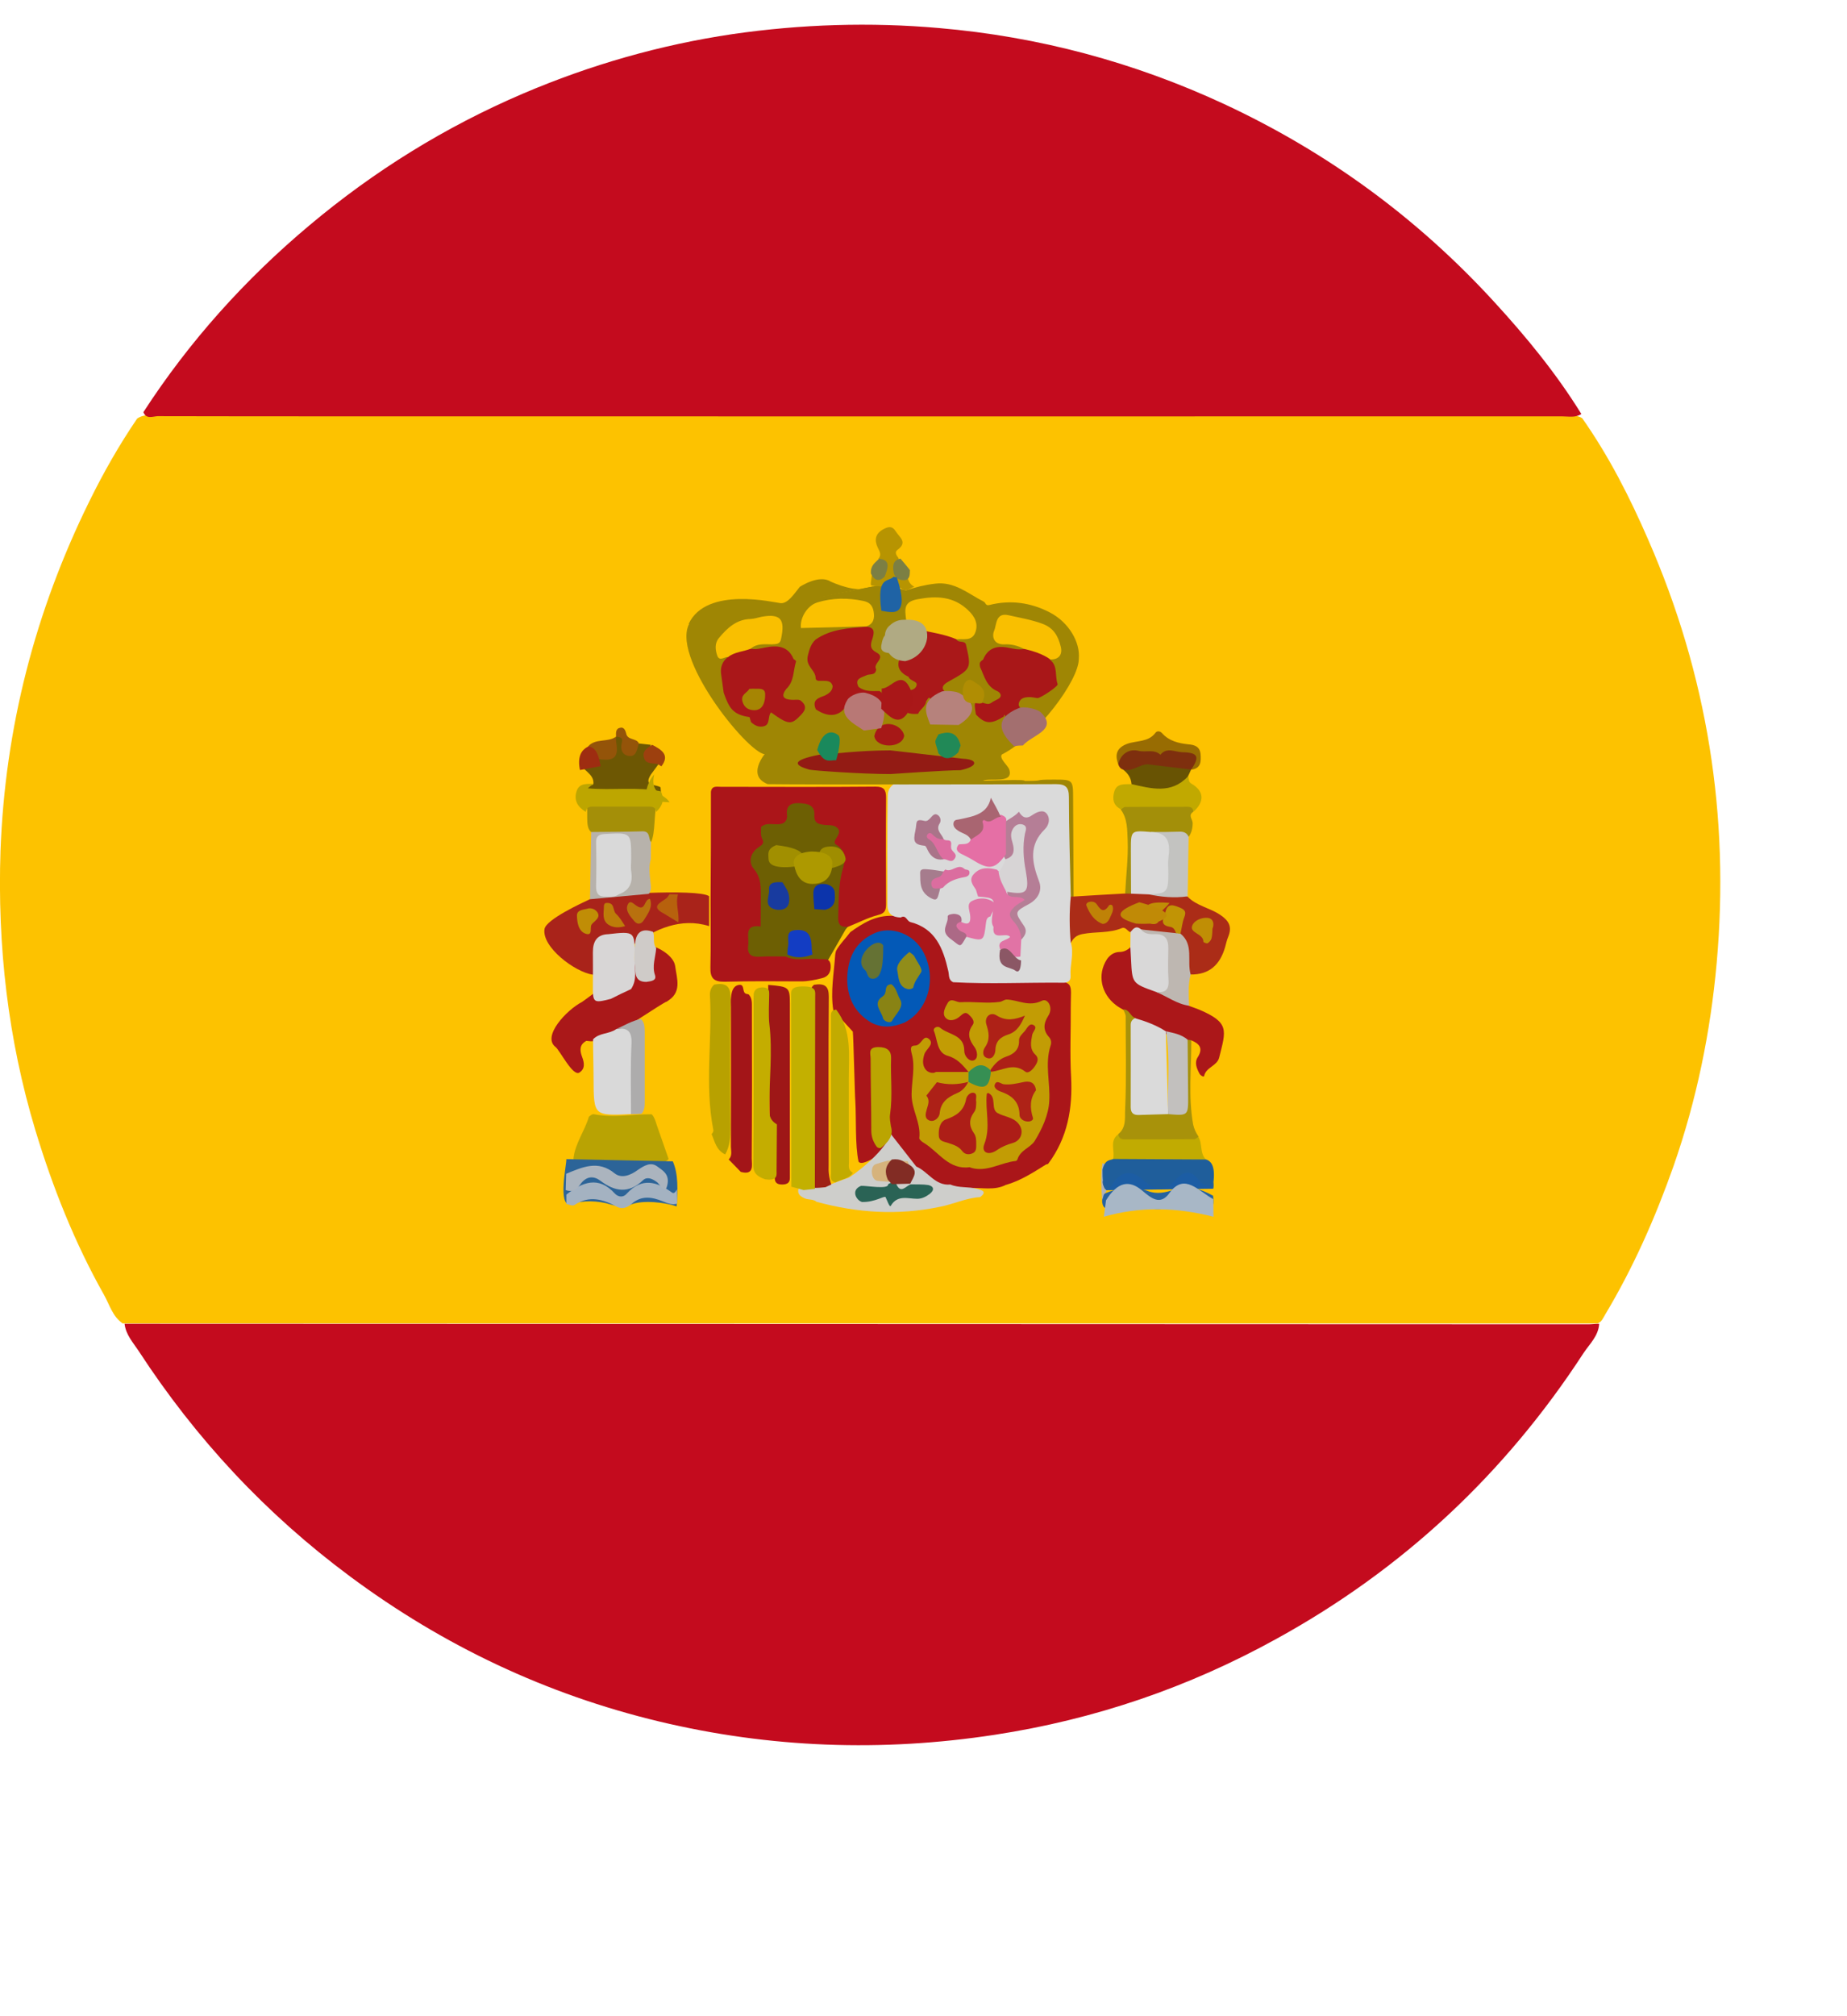 <?xml version="1.0" encoding="UTF-8"?>
<svg width="11px" height="12px" viewBox="0 0 11 12" version="1.1" xmlns="http://www.w3.org/2000/svg" xmlns:xlink="http://www.w3.org/1999/xlink">
    <title>西班牙</title>
    <g id="数据大屏素材" stroke="none" stroke-width="1" fill="none" fill-rule="evenodd">
        <g id="素材" transform="translate(-656, -70)" fill-rule="nonzero">
            <g id="西班牙" transform="translate(656, 70.139)">
                <path d="M0.731,7.738 C0.67,7.697 0.652,7.625 0.619,7.567 C0.445,7.258 0.314,6.929 0.211,6.589 C0.047,6.046 -0.016,5.49 0.003,4.924 C0.03,4.193 0.209,3.5 0.532,2.845 C0.616,2.674 0.71,2.509 0.817,2.352 C0.859,2.324 0.908,2.332 0.955,2.332 L9.292,2.332 C9.337,2.332 9.382,2.325 9.423,2.35 C9.582,2.576 9.706,2.82 9.816,3.073 C10.168,3.877 10.302,4.717 10.224,5.591 C10.187,6.005 10.104,6.409 9.967,6.801 C9.859,7.107 9.728,7.404 9.561,7.683 C9.548,7.704 9.54,7.729 9.514,7.738" id="Shape" fill="#FDC200"></path>
                <path d="M9.458,7.743 C9.48,7.743 9.503,7.74 9.524,7.74 C9.52,7.812 9.467,7.86 9.431,7.914 C8.963,8.633 8.354,9.202 7.602,9.615 C7.077,9.905 6.519,10.095 5.925,10.186 C5.253,10.289 4.586,10.265 3.926,10.107 C3.254,9.946 2.64,9.656 2.084,9.243 C1.584,8.872 1.166,8.424 0.826,7.902 C0.793,7.852 0.749,7.805 0.742,7.74 L9.458,7.743 Z M0.854,2.314 C1.127,1.893 1.459,1.524 1.843,1.202 C2.229,0.878 2.652,0.616 3.115,0.418 C3.516,0.247 3.931,0.128 4.363,0.064 C4.771,0.005 5.183,-0.008 5.593,0.028 C6.186,0.079 6.754,0.231 7.292,0.481 C7.906,0.767 8.442,1.159 8.899,1.658 C9.09,1.866 9.269,2.084 9.418,2.325 C9.382,2.349 9.341,2.339 9.301,2.339 C6.898,2.34 4.494,2.339 2.091,2.339 C1.706,2.339 1.322,2.339 0.937,2.338 C0.909,2.34 0.87,2.357 0.854,2.314 L0.854,2.314 Z" id="Shape" fill="#C40B1E"></path>
                <path d="M4.963,5.874 C4.945,5.763 4.967,5.654 4.974,5.545 C4.975,5.537 4.976,5.529 4.979,5.521 C5.001,5.48 5.036,5.447 5.064,5.409 C5.14,5.354 5.219,5.307 5.318,5.312 C5.335,5.313 5.35,5.303 5.366,5.297 C5.53,5.341 5.628,5.446 5.66,5.613 C5.666,5.644 5.669,5.678 5.706,5.692 C5.876,5.707 6.047,5.697 6.217,5.698 C6.408,5.699 6.376,5.712 6.377,5.854 C6.378,5.993 6.371,6.131 6.379,6.27 C6.389,6.458 6.358,6.633 6.243,6.787 C6.24,6.79 6.235,6.791 6.231,6.791 C6.154,6.839 6.079,6.888 5.992,6.913 L5.993,6.912 C5.923,6.949 5.847,6.928 5.774,6.932 C5.744,6.933 5.714,6.932 5.685,6.932 C5.589,6.938 5.526,6.874 5.455,6.824 C5.446,6.817 5.439,6.809 5.431,6.801 C5.407,6.765 5.378,6.735 5.352,6.702 C5.322,6.656 5.141,6.821 5.113,6.774 C5.092,6.677 5.1,6.516 5.094,6.417 C5.091,6.387 5.083,6.03 5.079,6.001" id="Shape" fill="#AA1619"></path>
                <path d="M5.677,5.707 C5.646,5.693 5.654,5.663 5.647,5.638 C5.617,5.506 5.571,5.387 5.422,5.349 C5.4,5.343 5.396,5.303 5.364,5.322 C5.314,5.32 5.285,5.3 5.285,5.246 C5.285,5.029 5.283,4.812 5.287,4.595 C5.287,4.582 5.29,4.571 5.295,4.559 C5.319,4.517 5.359,4.51 5.403,4.509 C5.701,4.501 6.001,4.522 6.3,4.515 C6.365,4.513 6.374,4.551 6.378,4.605 C6.387,4.803 6.381,5.001 6.386,5.198 C6.414,5.291 6.407,5.383 6.378,5.474 L6.378,5.473 C6.397,5.539 6.371,5.605 6.376,5.67 C6.378,5.701 6.357,5.712 6.327,5.71 C6.11,5.708 5.893,5.719 5.677,5.707 L5.677,5.707 Z" id="Shape" fill="#DADADA"></path>
                <path d="M5.969,4.349 C5.944,4.372 6.005,4.418 6.011,4.442 C6.037,4.528 5.899,4.489 5.855,4.507 C5.843,4.511 6.115,4.496 6.102,4.509 C6.241,4.509 6.137,4.501 6.276,4.501 C6.391,4.501 6.391,4.501 6.391,4.619 L6.394,5.198 C6.388,5.204 6.382,5.204 6.377,5.198 C6.373,5.001 6.366,4.803 6.366,4.605 C6.366,4.546 6.346,4.528 6.289,4.528 C5.991,4.53 4.766,4.531 4.572,4.528 C4.427,4.471 4.59,4.31 4.554,4.349 L5.969,4.349 L5.969,4.349 Z" id="Shape" fill="#9F8604"></path>
                <path d="M5.208,3.35 C5.225,3.345 5.241,3.345 5.258,3.346 C5.306,3.343 5.35,3.365 5.396,3.375 C5.452,3.356 5.508,3.342 5.568,3.335 C5.685,3.32 5.766,3.395 5.859,3.442 C5.87,3.447 5.869,3.468 5.892,3.462 C6.018,3.43 6.139,3.447 6.254,3.507 C6.366,3.566 6.434,3.683 6.425,3.782 C6.426,3.909 6.181,4.24 5.97,4.35 L4.554,4.35 C4.448,4.338 3.98,3.756 4.111,3.563" id="Shape" fill="#9F8604"></path>
                <path d="M4.101,3.575 C4.207,3.346 4.618,3.449 4.65,3.451 C4.694,3.454 4.734,3.389 4.763,3.354 C4.763,3.354 4.878,3.277 4.948,3.323 C5.028,3.358 5.128,3.388 5.208,3.35" id="Shape" fill="#9F8604"></path>
                <path d="M6.732,5.409 C6.714,5.403 6.704,5.376 6.681,5.385 C6.607,5.416 6.526,5.405 6.448,5.42 C6.41,5.427 6.392,5.445 6.377,5.474 C6.369,5.382 6.368,5.29 6.377,5.197 L6.394,5.197 C6.496,5.191 6.598,5.184 6.701,5.179 C6.712,5.173 6.723,5.167 6.736,5.165 C6.77,5.161 6.803,5.163 6.835,5.168 C6.912,5.192 6.996,5.161 7.072,5.197 C7.126,5.253 7.205,5.264 7.267,5.306 C7.319,5.341 7.339,5.376 7.315,5.436 C7.306,5.457 7.302,5.478 7.296,5.499 C7.266,5.602 7.203,5.663 7.09,5.661" id="Shape" fill="#AB2C17"></path>
                <path d="M7.082,5.848 C7.103,5.856 7.125,5.863 7.144,5.871 C7.323,5.948 7.302,5.992 7.261,6.155 C7.249,6.206 7.182,6.212 7.171,6.266 C7.169,6.273 7.149,6.262 7.143,6.25 C7.127,6.219 7.112,6.185 7.134,6.152 C7.167,6.099 7.142,6.072 7.095,6.053 C7.088,6.056 7.081,6.057 7.074,6.057 C7.03,6.042 6.987,6.028 6.942,6.014 C6.883,5.99 6.826,5.963 6.766,5.94 C6.727,5.933 6.721,5.889 6.69,5.871 C6.675,5.862 6.66,5.854 6.647,5.844 C6.558,5.777 6.533,5.663 6.592,5.571 C6.607,5.548 6.633,5.528 6.665,5.527 C6.692,5.527 6.713,5.517 6.732,5.499" id="Shape" fill="#AB1719"></path>
                <path d="M3.974,5.82 C3.928,5.841 3.723,5.984 3.675,6.001 C3.632,6.023 3.585,6.033 3.543,6.054 C3.527,6.062 3.509,6.057 3.492,6.056 C3.449,6.079 3.453,6.115 3.467,6.152 C3.48,6.186 3.486,6.223 3.45,6.245 C3.411,6.269 3.333,6.11 3.308,6.092 C3.227,6.029 3.374,5.872 3.467,5.824 C3.588,5.739 3.847,5.526 3.876,5.505" id="Shape" fill="#AA1819"></path>
                <path d="M3.87,5.488 C3.923,5.498 4.013,5.55 4.021,5.611 C4.031,5.687 4.065,5.771 3.967,5.824" id="Shape" fill="#AA1819"></path>
                <path d="M4.223,5.373 C3.886,5.267 3.611,5.662 3.53,5.662 C3.422,5.646 3.225,5.496 3.243,5.39 C3.253,5.333 3.464,5.236 3.513,5.213 C3.531,5.185 4.161,5.148 4.223,5.195" id="Shape" fill="#A9231A"></path>
                <path d="M3.982,6.759 C3.968,6.777 3.949,6.781 3.929,6.781 C3.775,6.785 3.622,6.785 3.468,6.781 C3.447,6.78 3.429,6.777 3.415,6.759 C3.424,6.667 3.482,6.594 3.507,6.508 C3.516,6.5 3.528,6.49 3.539,6.493 C3.653,6.515 3.767,6.492 3.881,6.493 C3.899,6.509 3.91,6.553 3.91,6.553" id="Shape" fill="#B9A303"></path>
                <path d="M4.34,6.762 C4.363,6.739 4.353,6.71 4.353,6.685 C4.354,6.408 4.353,6.131 4.353,5.855 C4.353,5.836 4.351,5.815 4.354,5.795 C4.357,5.766 4.364,5.732 4.396,5.724 C4.437,5.714 4.419,5.759 4.438,5.773 C4.443,5.777 4.451,5.777 4.458,5.779 C4.48,5.801 4.478,5.83 4.478,5.856 C4.479,6.156 4.479,6.456 4.477,6.756 C4.477,6.793 4.494,6.858 4.412,6.836 L4.34,6.762 L4.34,6.762 Z" id="Shape" fill="#A31518"></path>
                <path d="M5.457,6.804 C5.528,6.834 5.569,6.92 5.66,6.911 C5.712,6.933 5.768,6.922 5.82,6.937 C5.844,6.944 5.883,6.952 5.837,6.986 C5.753,6.991 5.677,7.029 5.596,7.044 C5.347,7.096 5.103,7.08 4.86,7.013 L4.862,7.013 C4.842,6.997 4.816,7.003 4.794,6.994 C4.77,6.983 4.746,6.97 4.756,6.935 C4.767,6.925 4.867,6.929 4.882,6.928 C4.914,6.926 5.021,6.88 5.052,6.871 C5.066,6.867 5.26,6.729 5.306,6.611" id="Shape" fill="#CECECB"></path>
                <path d="M7.073,6.049 L7.095,6.052 C7.096,6.219 7.076,6.387 7.106,6.554 C7.112,6.582 7.123,6.603 7.138,6.626 C7.131,6.667 7.096,6.663 7.068,6.664 C6.955,6.667 6.841,6.669 6.727,6.663 C6.697,6.662 6.652,6.667 6.66,6.611 C6.71,6.571 6.698,6.509 6.701,6.461 C6.709,6.278 6.704,6.094 6.704,5.91 C6.704,5.897 6.695,5.883 6.69,5.869 C6.727,5.868 6.732,5.912 6.762,5.92 C6.755,6.072 6.758,6.226 6.758,6.379 C6.758,6.463 6.765,6.468 6.845,6.47 C6.882,6.471 6.919,6.469 6.957,6.471 C7.053,6.465 7.055,6.465 7.055,6.369 C7.056,6.291 7.055,6.212 7.055,6.133 C7.056,6.104 7.052,6.075 7.073,6.049 Z" id="Shape" fill="#A8920A"></path>
                <path d="M4.254,5.721 C4.332,5.707 4.352,5.738 4.351,5.806 C4.347,6.062 4.348,6.319 4.35,6.575 C4.35,6.631 4.347,6.682 4.319,6.732 C4.265,6.706 4.257,6.655 4.238,6.611 C4.245,6.603 4.251,6.594 4.248,6.584 C4.196,6.317 4.243,6.049 4.228,5.782 C4.228,5.759 4.234,5.738 4.254,5.721 L4.254,5.721 Z" id="Shape" fill="#B8A100"></path>
                <path d="M3.534,4.527 C3.54,4.463 3.464,4.448 3.453,4.394 C3.488,4.372 3.532,4.397 3.566,4.37 C3.665,4.381 3.651,4.301 3.668,4.246 L3.668,4.245 C3.696,4.229 3.708,4.245 3.717,4.268 C3.747,4.345 3.747,4.345 3.805,4.286 L3.876,4.294 C3.859,4.337 3.849,4.374 3.913,4.386 C3.922,4.387 3.928,4.397 3.922,4.409 L3.877,4.47 C3.829,4.544 3.906,4.527 3.934,4.547 L3.936,4.573 C3.928,4.588 3.916,4.595 3.899,4.592 C3.791,4.571 3.682,4.585 3.573,4.58 C3.542,4.579 3.509,4.58 3.486,4.555 C3.498,4.53 3.523,4.542 3.534,4.527 L3.534,4.527 Z" id="Shape" fill="#6D5703"></path>
                <path d="M6.883,5.764 C6.743,5.714 6.743,5.714 6.736,5.573 C6.735,5.548 6.733,5.524 6.732,5.499 C6.732,5.469 6.733,5.439 6.733,5.408 C6.75,5.388 6.766,5.367 6.795,5.392 C6.827,5.406 6.858,5.416 6.894,5.414 C6.944,5.412 6.973,5.439 6.978,5.488 C6.984,5.563 6.984,5.64 6.978,5.716 C6.972,5.782 6.933,5.784 6.883,5.764 Z" id="Shape" fill="#D9D8D8"></path>
                <path d="M6.735,5.18 L6.701,5.179 C6.706,5.074 6.72,4.968 6.716,4.864 C6.713,4.802 6.716,4.733 6.674,4.678 C6.68,4.64 6.712,4.642 6.737,4.641 C6.841,4.636 6.944,4.636 7.048,4.642 C7.075,4.643 7.119,4.64 7.106,4.693 C7.074,4.714 7.103,4.737 7.103,4.76 C7.103,4.788 7.097,4.818 7.079,4.842 C7.003,4.833 6.928,4.829 6.852,4.834 C6.763,4.84 6.758,4.843 6.757,4.934 C6.756,4.99 6.758,5.048 6.756,5.104 C6.756,5.13 6.757,5.159 6.735,5.18 Z" id="Shape" fill="#A38F09"></path>
                <path d="M7.107,4.693 C7.106,4.672 7.095,4.663 7.074,4.663 C6.95,4.663 6.825,4.663 6.701,4.664 C6.693,4.664 6.685,4.673 6.677,4.678 C6.629,4.656 6.624,4.615 6.636,4.573 C6.651,4.52 6.7,4.53 6.74,4.528 C6.786,4.505 6.829,4.535 6.876,4.531 C6.947,4.524 7.015,4.52 7.077,4.482 C7.081,4.499 7.077,4.516 7.097,4.526 C7.172,4.57 7.175,4.633 7.107,4.693 Z" id="Shape" fill="#C1A900"></path>
                <path d="M6.66,6.612 C6.663,6.632 6.674,6.642 6.695,6.642 C6.834,6.642 6.974,6.642 7.113,6.641 C7.121,6.641 7.129,6.632 7.137,6.627 C7.163,6.669 7.144,6.724 7.182,6.762 C7.168,6.778 7.149,6.782 7.128,6.783 C6.98,6.787 6.831,6.788 6.682,6.782 C6.662,6.781 6.642,6.778 6.629,6.76 C6.642,6.711 6.605,6.651 6.66,6.612 Z" id="Shape" fill="#C1AB01"></path>
                <path d="M3.914,4.638 C3.893,4.696 3.905,4.817 3.877,4.874 C3.823,4.833 3.76,4.833 3.696,4.832 C3.637,4.831 3.576,4.849 3.522,4.814 C3.478,4.783 3.511,4.675 3.488,4.639" id="Shape" fill="#A48F08"></path>
                <path d="M3.514,5.213 L3.521,4.813 C3.622,4.812 3.722,4.812 3.823,4.809 C3.875,4.806 3.86,4.851 3.877,4.873 C3.877,4.906 3.876,4.941 3.876,4.974 C3.863,5.019 3.869,5.065 3.874,5.111 C3.876,5.135 3.882,5.159 3.864,5.181 L3.514,5.213 Z" id="Shape" fill="#B7B2AB"></path>
                <path d="M3.908,4.693 C3.905,4.667 3.889,4.662 3.866,4.662 L3.531,4.662 C3.508,4.662 3.492,4.667 3.489,4.693 C3.441,4.665 3.416,4.625 3.434,4.57 C3.449,4.522 3.493,4.527 3.532,4.526 L3.501,4.553 C3.648,4.566 3.793,4.542 3.936,4.571 C3.959,4.62 3.945,4.659 3.908,4.693 L3.908,4.693 Z" id="Shape" fill="#BDA600"></path>
                <path d="M6.883,5.764 C6.94,5.773 6.964,5.752 6.959,5.691 C6.955,5.63 6.957,5.568 6.958,5.506 C6.959,5.447 6.936,5.418 6.875,5.421 C6.845,5.422 6.816,5.419 6.795,5.393 L7.005,5.415 C7.014,5.411 7.024,5.413 7.032,5.419 C7.111,5.485 7.068,5.581 7.091,5.661 C7.075,5.722 7.079,5.785 7.082,5.847 C7.009,5.837 6.95,5.791 6.883,5.764 Z" id="Shape" fill="#BEB7B1"></path>
                <path d="M6.855,4.813 C6.911,4.813 6.968,4.813 7.025,4.811 C7.05,4.81 7.068,4.818 7.079,4.841 L7.073,5.196 C6.994,5.207 6.914,5.2 6.837,5.183 C6.935,5.158 6.948,5.087 6.938,5.002 C6.936,4.98 6.936,4.957 6.938,4.935 C6.942,4.887 6.935,4.847 6.876,4.837 C6.863,4.837 6.853,4.828 6.855,4.813 Z" id="Shape" fill="#C3C3C0"></path>
                <path d="M6.584,6.945 C6.55,6.883 6.557,6.866 6.615,6.843 C6.686,6.814 6.756,6.812 6.831,6.835 C6.885,6.852 6.943,6.85 6.997,6.828 C7.073,6.798 7.18,6.829 7.22,6.886 C7.23,6.902 7.229,6.919 7.226,6.936" id="Shape" fill="#1C5DA4"></path>
                <path d="M7.075,4.482 C6.975,4.589 6.856,4.554 6.739,4.528 C6.736,4.49 6.717,4.463 6.688,4.441 C6.791,4.377 6.906,4.381 7.021,4.395 C7.049,4.399 7.076,4.415 7.094,4.441 L7.075,4.482 Z" id="Shape" fill="#685303"></path>
                <path d="M7.225,6.978 C7.23,7.035 7.228,7.076 7.159,7.042 C7.096,7.011 7.028,7.017 6.964,7.042 C6.925,7.056 6.887,7.066 6.849,7.047 C6.774,7.012 6.7,7.012 6.625,7.043 C6.596,7.055 6.571,7.063 6.564,7.016 C6.565,6.997 6.561,6.976 6.578,6.965 C6.663,6.929 6.75,6.916 6.837,6.95 C6.889,6.97 6.942,6.959 6.99,6.942 C7.075,6.914 7.15,6.936 7.225,6.978 Z" id="Shape" fill="#27639F"></path>
                <path d="M4.007,6.773 C4.041,6.851 4.036,6.944 4.03,7.041 C3.961,7.017 3.828,7.002 3.758,7.03 C3.716,7.048 3.677,7.042 3.635,7.029 C3.563,7.007 3.47,7.003 3.397,7.029 C3.32,7.04 3.375,6.79 3.373,6.76" id="Shape" fill="#2C6498"></path>
                <path d="M6.836,4.41 C6.785,4.41 6.743,4.457 6.688,4.441 C6.674,4.437 6.664,4.424 6.66,4.41 C6.657,4.349 6.692,4.303 6.754,4.311 C6.856,4.324 6.957,4.307 7.058,4.322 C7.09,4.326 7.125,4.332 7.138,4.366 C7.153,4.407 7.114,4.42 7.094,4.442 L7.092,4.441 L6.836,4.41 L6.836,4.41 Z" id="Shape" fill="#7E2F0E"></path>
                <path d="M7.094,4.442 C7.146,4.365 7.136,4.34 7.041,4.338 C6.998,4.337 6.949,4.306 6.911,4.353 C6.873,4.318 6.825,4.34 6.781,4.33 C6.723,4.315 6.673,4.35 6.66,4.41 C6.636,4.346 6.656,4.31 6.713,4.288 C6.77,4.268 6.839,4.279 6.881,4.223 C6.89,4.21 6.909,4.211 6.921,4.225 C6.963,4.272 7.02,4.285 7.077,4.291 C7.117,4.294 7.146,4.306 7.15,4.349 C7.153,4.392 7.154,4.435 7.094,4.442 L7.094,4.442 Z" id="Shape" fill="#986C02"></path>
                <path d="M6.574,6.971 L6.564,7.005 C6.559,6.93 6.554,6.857 6.566,6.783 C6.571,6.786 6.577,6.789 6.58,6.788 C6.726,6.748 6.872,6.827 7.019,6.781 C7.089,6.759 7.161,6.779 7.223,6.821 C7.23,6.843 7.228,6.865 7.219,6.886 C7.138,6.858 7.066,6.802 6.972,6.859 C6.927,6.886 6.864,6.88 6.813,6.853 C6.732,6.81 6.659,6.851 6.587,6.873 C6.557,6.882 6.564,6.917 6.586,6.938 C6.595,6.955 6.58,6.961 6.574,6.971 L6.574,6.971 Z" id="Shape" fill="#AFB2B6"></path>
                <path d="M4.033,7.025 C4.003,7.034 3.976,7.023 3.947,7.011 C3.885,6.986 3.821,6.973 3.761,7.027 C3.733,7.05 3.705,7.059 3.675,7.044 C3.592,6.998 3.508,6.975 3.423,7.032 C3.408,7.042 3.389,7.029 3.373,7.027 L3.373,6.971 C3.469,6.896 3.565,6.858 3.662,6.965 C3.684,6.988 3.714,6.988 3.733,6.965 C3.823,6.867 3.912,6.894 4.001,6.958 C4.016,6.969 4.024,6.952 4.032,6.94 C4.033,6.967 4.033,6.996 4.033,7.025 L4.033,7.025 Z" id="Shape" fill="#A4B2C1"></path>
                <path d="M5.446,3.354 C5.436,3.354 5.406,3.375 5.396,3.375 C5.373,3.374 5.366,3.356 5.343,3.354 C5.336,3.353 5.304,3.357 5.298,3.354 C5.283,3.349 5.199,3.354 5.187,3.343 C5.183,3.337 5.196,3.267 5.195,3.26 C5.2,3.231 5.249,3.21 5.231,3.187 C5.253,3.163 5.237,3.141 5.227,3.119 C5.206,3.074 5.214,3.037 5.259,3.012 C5.288,2.996 5.313,2.988 5.335,3.024 C5.357,3.059 5.407,3.088 5.346,3.133 C5.324,3.149 5.341,3.168 5.352,3.184 C5.351,3.205 5.331,3.228 5.354,3.246 C5.369,3.258 5.382,3.243 5.393,3.235 C5.413,3.277 5.391,3.323 5.446,3.354 L5.446,3.354 Z" id="Shape" fill="#B79401"></path>
                <path d="M7.223,6.924 C7.195,6.915 7.166,6.921 7.137,6.882 C7.094,6.822 7.048,6.831 7.002,6.882 C6.944,6.948 6.88,6.951 6.821,6.894 C6.752,6.831 6.687,6.813 6.623,6.912 C6.581,6.975 6.565,6.936 6.566,6.822 C6.581,6.762 6.608,6.768 6.631,6.759 L7.183,6.762 C7.221,6.774 7.241,6.816 7.223,6.924 L7.223,6.924 Z" id="Shape" fill="#1F5E9B"></path>
                <path d="M3.372,6.847 C3.468,6.808 3.562,6.763 3.661,6.845 C3.701,6.876 3.753,6.858 3.799,6.824 C3.836,6.799 3.876,6.774 3.915,6.804 C3.941,6.824 3.986,6.845 3.976,6.906 C3.962,6.985 3.932,6.908 3.91,6.895 C3.884,6.876 3.854,6.863 3.83,6.885 C3.744,6.967 3.662,6.954 3.575,6.888 C3.539,6.861 3.493,6.856 3.454,6.913 C3.43,6.949 3.4,6.956 3.369,6.944 L3.372,6.847 L3.372,6.847 Z" id="Shape" fill="#ABB4BE"></path>
                <path d="M6.574,7.103 C6.579,7.071 6.582,7.04 6.587,7.005 C6.656,6.894 6.726,6.883 6.801,6.946 C6.855,6.991 6.91,7.04 6.966,6.96 C7.055,6.838 7.14,6.953 7.226,6.998 L7.227,7.103 C7.009,7.047 6.791,7.04 6.574,7.103 L6.574,7.103 Z" id="Shape" fill="#A8B7C6"></path>
                <path d="M3.955,5.299 C3.872,5.257 3.932,5.235 3.969,5.207 C3.976,5.202 3.981,5.191 3.988,5.183 L4.038,5.184 C4.021,5.239 4.047,5.295 4.04,5.351" id="Shape" fill="#B7610D"></path>
                <path d="M3.889,5.407 C3.902,5.438 3.885,5.474 3.908,5.504 L3.908,5.505 C3.904,5.558 3.882,5.611 3.901,5.665 C3.911,5.696 3.882,5.701 3.85,5.705 C3.801,5.706 3.788,5.679 3.785,5.652 C3.777,5.585 3.774,5.519 3.786,5.453 C3.795,5.413 3.823,5.383 3.889,5.407 Z" id="Shape" fill="#CFCBC8"></path>
                <path d="M3.668,4.246 C3.669,4.257 3.668,4.27 3.67,4.281 C3.685,4.366 3.659,4.393 3.567,4.379 C3.539,4.358 3.522,4.33 3.503,4.303 C3.546,4.254 3.619,4.281 3.668,4.246 L3.668,4.246 Z M3.805,4.286 C3.793,4.319 3.792,4.368 3.743,4.36 C3.705,4.354 3.692,4.318 3.704,4.279 C3.712,4.25 3.689,4.248 3.669,4.245 C3.668,4.222 3.666,4.196 3.696,4.192 C3.715,4.188 3.725,4.208 3.729,4.225 C3.736,4.269 3.791,4.252 3.805,4.286 L3.805,4.286 Z" id="Shape" fill="#945409"></path>
                <path d="M3.454,4.444 C3.439,4.371 3.457,4.325 3.506,4.303 C3.555,4.312 3.567,4.366 3.577,4.421 L3.454,4.444 L3.454,4.444 Z" id="Shape" fill="#9E2D11"></path>
                <path d="M3.939,4.422 C3.929,4.417 3.921,4.408 3.91,4.407 C3.88,4.403 3.844,4.408 3.835,4.369 C3.824,4.328 3.857,4.313 3.884,4.294 C3.94,4.323 3.991,4.354 3.939,4.422 L3.939,4.422 Z" id="Shape" fill="#9D400E"></path>
                <path d="M5.419,3.254 C5.418,3.282 5.421,3.312 5.383,3.314 C5.354,3.314 5.331,3.302 5.323,3.272 C5.316,3.234 5.314,3.195 5.363,3.186 C5.381,3.208 5.401,3.23 5.419,3.254 L5.419,3.254 Z M5.235,3.187 C5.306,3.192 5.289,3.242 5.268,3.294 C5.235,3.325 5.208,3.317 5.187,3.275 C5.183,3.227 5.212,3.21 5.235,3.187 Z" id="Shape" fill="#7C7F43"></path>
                <path d="M3.988,4.636 C3.94,4.634 3.894,4.629 3.845,4.626 C3.843,4.557 3.863,4.51 3.896,4.47 C3.869,4.587 3.955,4.584 3.988,4.636 Z" id="Shape" fill="#BDA600"></path>
                <path d="M5.768,6.241 C5.733,6.2 5.702,6.161 5.644,6.145 C5.578,6.126 5.584,6.048 5.562,5.997 C5.555,5.98 5.583,5.964 5.599,5.978 C5.65,6.021 5.744,6.018 5.743,6.117 C5.743,6.147 5.773,6.181 5.799,6.172 C5.828,6.162 5.821,6.117 5.805,6.095 C5.773,6.051 5.756,6.013 5.793,5.961 C5.809,5.938 5.785,5.914 5.768,5.898 C5.747,5.879 5.732,5.898 5.717,5.91 C5.69,5.934 5.653,5.943 5.631,5.918 C5.609,5.893 5.63,5.854 5.645,5.829 C5.665,5.797 5.697,5.828 5.72,5.826 C5.798,5.821 5.876,5.835 5.954,5.824 C5.968,5.822 5.982,5.81 5.995,5.81 C6.064,5.812 6.127,5.856 6.206,5.817 C6.24,5.8 6.275,5.859 6.243,5.907 C6.214,5.953 6.211,5.993 6.248,6.034 C6.261,6.048 6.263,6.068 6.257,6.084 C6.221,6.194 6.256,6.306 6.249,6.415 C6.245,6.496 6.206,6.581 6.162,6.652 C6.139,6.69 6.077,6.706 6.06,6.76 C6.059,6.765 6.053,6.771 6.049,6.771 C5.96,6.78 5.877,6.84 5.782,6.811 C5.779,6.81 5.777,6.808 5.775,6.808 C5.651,6.825 5.591,6.718 5.505,6.665 C5.492,6.658 5.474,6.643 5.475,6.635 C5.486,6.543 5.428,6.466 5.429,6.372 C5.43,6.294 5.451,6.212 5.431,6.137 C5.422,6.101 5.42,6.084 5.451,6.084 C5.489,6.083 5.498,6.013 5.534,6.046 C5.566,6.077 5.515,6.104 5.505,6.136 C5.496,6.165 5.491,6.2 5.513,6.227 C5.529,6.247 5.56,6.252 5.574,6.241 L5.768,6.241 L5.768,6.241 Z" id="Shape" fill="#C29C04"></path>
                <path d="M5.19,5.948 C5.086,5.887 5.042,5.791 5.046,5.675 C5.051,5.563 5.092,5.47 5.202,5.418 C5.306,5.367 5.444,5.419 5.501,5.531 C5.581,5.686 5.527,5.876 5.387,5.947 C5.32,5.975 5.256,5.982 5.19,5.948 L5.19,5.948 Z" id="Shape" fill="#0359B7"></path>
                <path d="M4.918,5.599 C4.725,5.599 4.407,5.608 4.41,5.553 C4.415,5.509 4.437,4.786 4.511,4.68 C4.551,4.617 4.974,4.628 5.027,4.693 C5.058,4.731 5.2,5.222 5.036,5.393" id="Shape" fill="#6D5F03"></path>
                <path d="M5.079,6.841 C5.056,6.879 5.011,6.879 4.976,6.898 C4.94,6.891 4.949,6.863 4.949,6.84 L4.949,5.926 C4.949,5.902 4.942,5.874 4.98,5.87 C5.074,5.992 5.055,6.136 5.055,6.275 C5.055,6.442 5.055,6.61 5.056,6.778 C5.055,6.802 5.051,6.827 5.079,6.841 L5.079,6.841 Z" id="Shape" fill="#C2AB00"></path>
                <path d="M5.222,6.687 C5.2,6.657 5.189,6.626 5.189,6.589 C5.189,6.447 5.185,6.303 5.185,6.161 C5.185,6.133 5.167,6.093 5.231,6.093 C5.285,6.093 5.309,6.116 5.307,6.161 C5.303,6.271 5.317,6.382 5.301,6.493 C5.297,6.517 5.303,6.541 5.306,6.565 C5.323,6.621 5.29,6.659 5.245,6.694 C5.237,6.695 5.228,6.693 5.222,6.687 Z" id="Shape" fill="#BBA501"></path>
                <path d="M5.991,4.978 C5.982,4.968 5.979,4.958 5.977,4.945 C5.975,4.881 5.957,4.817 5.983,4.755 C6.01,4.733 6.045,4.72 6.068,4.692 C6.088,4.725 6.11,4.74 6.15,4.711 C6.172,4.696 6.21,4.677 6.232,4.702 C6.256,4.729 6.249,4.77 6.223,4.796 C6.125,4.891 6.146,4.995 6.188,5.106 C6.209,5.16 6.183,5.211 6.129,5.241 C6.042,5.288 6.042,5.289 6.096,5.368 C6.121,5.403 6.106,5.428 6.083,5.453 C6.049,5.416 6.032,5.37 6.008,5.329 C5.977,5.276 6.03,5.253 6.059,5.222 C6.002,5.205 6.002,5.205 5.998,5.163" id="Shape" fill="#B57E96"></path>
                <path d="M5.992,5.168 C6.01,5.222 6.07,5.182 6.103,5.217 C6.08,5.233 6.056,5.243 6.038,5.262 C6.01,5.29 6.005,5.31 6.034,5.342 C6.062,5.372 6.083,5.411 6.082,5.454 L6.077,5.554 C6.028,5.568 5.999,5.521 5.957,5.512 C5.934,5.455 5.994,5.463 6.016,5.437 C5.991,5.406 5.907,5.466 5.917,5.378 C5.903,5.357 5.907,5.331 5.91,5.308 C5.928,5.207 5.926,5.205 5.825,5.197 L5.812,5.156 C5.793,5.127 5.768,5.097 5.8,5.063 C5.839,5.02 5.887,5.025 5.937,5.037 C5.978,5.072 5.995,5.115 5.992,5.168 L5.992,5.168 Z" id="Shape" fill="#E173A5"></path>
                <path d="M5.991,4.754 L5.991,4.945 C5.928,5.033 5.893,5.041 5.798,4.982 C5.775,4.968 5.751,4.956 5.727,4.944 C5.701,4.932 5.687,4.914 5.71,4.887 C5.737,4.882 5.769,4.893 5.782,4.857 C5.797,4.817 5.829,4.787 5.845,4.744 C5.856,4.713 5.922,4.717 5.964,4.711 C5.983,4.72 6,4.728 5.991,4.754 L5.991,4.754 Z" id="Shape" fill="#E56FA5"></path>
                <path d="M5.62,4.975 L5.616,4.976 C5.574,4.982 5.546,4.961 5.527,4.925 C5.521,4.914 5.515,4.896 5.508,4.895 C5.446,4.888 5.436,4.873 5.452,4.803 C5.462,4.756 5.447,4.732 5.507,4.747 C5.521,4.75 5.53,4.741 5.539,4.732 C5.553,4.718 5.565,4.696 5.588,4.714 C5.602,4.726 5.606,4.747 5.596,4.762 C5.571,4.802 5.608,4.824 5.619,4.853" id="Shape" fill="#AA7489"></path>
                <path d="M5.899,5.315 C5.878,5.32 5.875,5.335 5.872,5.354 C5.859,5.465 5.859,5.465 5.753,5.436 C5.728,5.431 5.704,5.421 5.692,5.398 C5.678,5.37 5.668,5.336 5.723,5.347 C5.776,5.375 5.783,5.344 5.777,5.303 C5.773,5.274 5.756,5.239 5.79,5.223 C5.823,5.206 5.863,5.203 5.898,5.219 C5.959,5.246 5.907,5.283 5.899,5.315 L5.899,5.315 Z" id="Shape" fill="#E173A5"></path>
                <path d="M5.96,4.723 C5.926,4.721 5.903,4.768 5.864,4.743 C5.858,4.739 5.849,4.747 5.852,4.755 C5.872,4.819 5.815,4.831 5.782,4.859 C5.767,4.826 5.731,4.822 5.706,4.805 C5.69,4.794 5.674,4.78 5.679,4.757 C5.685,4.736 5.705,4.741 5.722,4.736 C5.799,4.719 5.882,4.706 5.901,4.609 C5.921,4.646 5.943,4.682 5.96,4.723 L5.96,4.723 Z" id="Shape" fill="#A96571"></path>
                <path d="M5.602,5.138 C5.598,5.156 5.593,5.172 5.589,5.188 C5.58,5.22 5.57,5.221 5.538,5.203 C5.477,5.167 5.481,5.113 5.48,5.059 C5.478,5.029 5.506,5.034 5.524,5.035 C5.557,5.037 5.588,5.043 5.62,5.048 C5.629,5.068 5.615,5.08 5.601,5.088 C5.569,5.109 5.588,5.122 5.602,5.138 L5.602,5.138 Z" id="Shape" fill="#A67C8D"></path>
                <path d="M5.726,5.346 C5.684,5.358 5.691,5.38 5.717,5.4 C5.731,5.412 5.756,5.409 5.756,5.435 C5.714,5.508 5.725,5.495 5.661,5.449 C5.595,5.4 5.649,5.361 5.644,5.319 C5.642,5.303 5.666,5.302 5.681,5.3 C5.714,5.302 5.731,5.314 5.726,5.346 L5.726,5.346 Z" id="Shape" fill="#AC6986"></path>
                <path d="M5.602,5.149 C5.583,5.145 5.553,5.161 5.547,5.127 C5.542,5.097 5.566,5.089 5.588,5.082 C5.602,5.079 5.612,5.066 5.617,5.05 L5.63,5.036 C5.668,5.057 5.704,4.997 5.743,5.032 C5.752,5.041 5.775,5.032 5.774,5.056 C5.773,5.074 5.756,5.08 5.741,5.082 C5.694,5.091 5.65,5.104 5.616,5.144 L5.602,5.149 L5.602,5.149 Z" id="Shape" fill="#DB6D9F"></path>
                <path d="M5.62,4.975 C5.58,4.944 5.578,4.885 5.534,4.857 C5.521,4.85 5.515,4.84 5.524,4.827 C5.535,4.813 5.546,4.82 5.555,4.829 C5.574,4.849 5.594,4.859 5.621,4.855 C5.631,4.871 5.662,4.851 5.665,4.88 C5.665,4.891 5.662,4.905 5.667,4.916 C5.675,4.934 5.704,4.944 5.686,4.971 C5.666,5.002 5.642,4.973 5.62,4.975 L5.62,4.975 Z" id="Shape" fill="#DD6DA0"></path>
                <path d="M5.956,5.515 C6.013,5.477 6.035,5.571 6.081,5.577 C6.081,5.611 6.074,5.659 6.047,5.638 C6.011,5.611 5.935,5.63 5.956,5.515 L5.956,5.515 Z" id="Shape" fill="#8B5765"></path>
                <path d="M5.078,4.037 C5.072,4.031 5.069,4.017 5.058,4.021 C5.051,4.023 5.055,4.033 5.053,4.04 C5.012,4.124 4.943,4.139 4.859,4.083 C4.833,4.025 4.876,4.015 4.914,4 C4.937,3.988 4.957,3.974 4.959,3.945 C4.95,3.91 4.922,3.914 4.896,3.913 C4.879,3.912 4.856,3.92 4.857,3.889 C4.85,3.845 4.797,3.824 4.811,3.764 C4.82,3.727 4.829,3.694 4.857,3.668 C4.948,3.604 5.055,3.6 5.159,3.591 C5.214,3.594 5.206,3.63 5.195,3.665 C5.183,3.699 5.181,3.724 5.219,3.744 C5.281,3.776 5.195,3.81 5.218,3.844 C5.215,3.885 5.179,3.869 5.158,3.881 C5.129,3.894 5.088,3.901 5.113,3.949 C5.151,3.979 5.195,3.974 5.238,3.974 C5.27,3.993 5.261,4.024 5.26,4.052 L5.246,4.068 L5.078,4.037 L5.078,4.037 Z" id="Shape" fill="#A91718"></path>
                <path d="M5.411,3.889 C5.344,3.859 5.331,3.807 5.38,3.747 C5.397,3.725 5.399,3.701 5.396,3.677 C5.389,3.619 5.416,3.6 5.469,3.607 C5.552,3.597 5.631,3.6 5.696,3.665 C5.706,3.69 5.74,3.671 5.752,3.694 C5.786,3.841 5.786,3.841 5.65,3.917 C5.607,3.94 5.6,3.964 5.647,3.991 C5.654,3.993 5.661,3.997 5.667,3.999 C5.7,4.013 5.763,3.994 5.737,4.068 C5.708,4.131 5.652,4.113 5.602,4.11 C5.56,4.108 5.551,4.072 5.545,4.037 C5.542,4.029 5.544,4.015 5.534,4.014 C5.526,4.014 5.523,4.028 5.516,4.034 C5.513,4.068 5.478,4.082 5.468,4.11 L5.469,4.109 C5.406,4.117 5.362,4.091 5.334,4.036 C5.322,4.011 5.323,3.991 5.351,3.978 C5.36,3.975 5.369,3.974 5.38,3.972 C5.408,3.969 5.446,3.974 5.458,3.943 C5.469,3.914 5.419,3.916 5.411,3.889 L5.411,3.889 Z" id="Shape" fill="#AA1819"></path>
                <path d="M4.295,3.875 C4.289,3.839 4.299,3.797 4.337,3.771 C4.369,3.722 4.416,3.71 4.471,3.722 C4.501,3.728 4.528,3.721 4.557,3.715 C4.627,3.701 4.693,3.704 4.726,3.783 C4.732,3.787 4.742,3.794 4.741,3.798 C4.723,3.853 4.731,3.916 4.683,3.961 C4.65,4.003 4.665,4.024 4.714,4.026 C4.732,4.028 4.749,4.022 4.766,4.029 C4.802,4.055 4.803,4.083 4.772,4.114 C4.713,4.177 4.698,4.177 4.592,4.101 C4.57,4.125 4.59,4.175 4.547,4.184 C4.518,4.191 4.494,4.178 4.473,4.159 L4.464,4.129 C4.362,4.115 4.341,4.071 4.31,3.984 L4.295,3.875 L4.295,3.875 Z" id="Shape" fill="#AA1719"></path>
                <path d="M5.978,4.126 C5.902,4.173 5.866,4.171 5.812,4.113 C5.799,4.031 5.799,4.029 5.872,4.049 C5.897,4.056 5.907,4.039 5.924,4.032 C5.93,4.029 5.936,4.025 5.941,4.023 C5.977,4.005 5.953,3.979 5.938,3.974 C5.874,3.946 5.862,3.884 5.837,3.831 C5.835,3.824 5.835,3.817 5.835,3.81 C5.837,3.799 5.846,3.793 5.855,3.787 C5.884,3.715 5.941,3.702 6.009,3.717 C6.038,3.723 6.067,3.729 6.095,3.724 C6.161,3.715 6.218,3.727 6.255,3.789 C6.302,3.827 6.281,3.885 6.299,3.933 C6.303,3.946 6.195,4.018 6.178,4.016 C6.161,4.014 6.144,4.009 6.127,4.01 C6.102,4.011 6.076,4.016 6.068,4.045 C6.061,4.071 6.09,4.082 6.1,4.1 C6.111,4.119 6.157,4.108 6.146,4.137 C6.136,4.163 6.108,4.19 6.071,4.188 C6.046,4.188 6.015,4.2 6.003,4.162 C6,4.15 5.993,4.14 5.987,4.129 C5.987,4.124 5.986,4.117 5.984,4.117 C5.978,4.115 5.98,4.122 5.978,4.126 L5.978,4.126 Z" id="Shape" fill="#A91718"></path>
                <path d="M5.737,4.377 C5.818,4.38 5.835,4.42 5.721,4.445 C5.632,4.445 5.303,4.468 5.303,4.468 C5.129,4.468 4.841,4.447 4.822,4.442 C4.727,4.416 4.711,4.386 4.879,4.353 C4.956,4.349 5.119,4.327 5.303,4.327 L5.737,4.377 Z" id="Shape" fill="#931B14"></path>
                <path d="M4.77,3.599 C4.763,3.54 4.806,3.467 4.866,3.447 C4.957,3.419 5.05,3.418 5.143,3.438 C5.181,3.446 5.197,3.467 5.203,3.501 C5.21,3.542 5.202,3.574 5.16,3.589 L4.77,3.599 L4.77,3.599 Z" id="Shape" fill="#FAC100"></path>
                <path d="M5.697,3.666 C5.624,3.635 5.546,3.625 5.47,3.608 C5.459,3.573 5.401,3.593 5.396,3.546 C5.389,3.486 5.381,3.442 5.467,3.427 C5.581,3.406 5.682,3.411 5.768,3.495 C5.806,3.531 5.829,3.576 5.807,3.629 C5.786,3.678 5.736,3.662 5.697,3.666 Z M6.256,3.786 C6.208,3.752 6.153,3.736 6.096,3.722 C6.062,3.704 6.023,3.694 5.983,3.696 C5.92,3.699 5.905,3.652 5.921,3.614 C5.936,3.58 5.928,3.504 6.008,3.523 C6.075,3.538 6.141,3.549 6.207,3.573 C6.276,3.598 6.302,3.648 6.317,3.708 C6.329,3.753 6.31,3.787 6.256,3.786 L6.256,3.786 Z M4.471,3.722 C4.427,3.74 4.377,3.74 4.337,3.771 C4.315,3.77 4.285,3.799 4.272,3.764 C4.26,3.73 4.255,3.691 4.281,3.659 C4.331,3.599 4.386,3.547 4.471,3.545 C4.493,3.544 4.515,3.536 4.535,3.532 C4.648,3.512 4.677,3.545 4.652,3.662 C4.646,3.698 4.621,3.694 4.597,3.696 C4.554,3.696 4.508,3.689 4.471,3.722 Z" id="Shape" fill="#F9BF00"></path>
                <path d="M5.396,3.684 C5.386,3.713 5.392,3.749 5.315,3.749 C5.254,3.749 5.242,3.728 5.25,3.696 C5.257,3.661 5.263,3.621 5.337,3.621 C5.394,3.622 5.394,3.655 5.396,3.684 Z" id="Shape" fill="#B0AA83"></path>
                <path d="M5.385,4.24 C5.373,4.317 5.218,4.317 5.207,4.242 C5.23,4.132 5.37,4.162 5.385,4.24 Z" id="Shape" fill="#A71817"></path>
                <path d="M5.589,4.345 C5.569,4.265 5.56,4.286 5.589,4.232 C5.635,4.217 5.698,4.205 5.721,4.298 L5.707,4.339 C5.668,4.378 5.629,4.389 5.589,4.345 Z" id="Shape" fill="#218957"></path>
                <path d="M5.145,4.209 C5.078,4.163 4.986,4.122 5.047,4.026 C5.063,3.999 5.125,3.976 5.156,3.985 C5.284,4.017 5.279,4.104 5.248,4.195 L5.145,4.209 L5.145,4.209 Z" id="Shape" fill="#B87875"></path>
                <path d="M5.54,4.173 C5.513,4.103 5.479,4.033 5.608,3.977 C5.628,3.97 5.696,3.974 5.716,3.988 C5.825,4.051 5.804,4.117 5.709,4.176 L5.54,4.173 Z" id="Shape" fill="#B6827C"></path>
                <path d="M5.391,3.796 C5.3,3.791 5.272,3.731 5.272,3.66 C5.266,3.632 5.277,3.6 5.3,3.583 C5.323,3.561 5.351,3.55 5.38,3.55 C5.453,3.545 5.527,3.561 5.522,3.654 C5.516,3.72 5.465,3.78 5.391,3.796 Z" id="Shape" fill="#B0AA83"></path>
                <path d="M6.04,4.303 C5.955,4.221 5.916,4.139 6.066,4.076 C6.099,4.062 6.184,4.081 6.203,4.105 C6.301,4.207 6.144,4.236 6.092,4.298 C6.079,4.298 6.06,4.298 6.04,4.303 L6.04,4.303 Z" id="Shape" fill="#A36F6F"></path>
                <path d="M6.855,4.813 C6.958,4.816 6.971,4.879 6.959,4.963 C6.955,4.994 6.958,5.027 6.958,5.059 C6.958,5.172 6.95,5.18 6.837,5.184 L6.736,5.18 C6.736,5.094 6.735,5.007 6.735,4.92 C6.735,4.803 6.735,4.803 6.855,4.813 L6.855,4.813 Z" id="Shape" fill="#DADADA"></path>
                <path d="M7.03,5.419 L7.004,5.415 C6.998,5.398 6.991,5.382 6.972,5.378 C6.897,5.368 6.934,5.321 6.942,5.285 C6.955,5.235 6.989,5.248 7.022,5.261 C7.05,5.272 7.069,5.283 7.053,5.321 C7.041,5.351 7.038,5.387 7.03,5.419 L7.03,5.419 Z" id="Shape" fill="#C19405"></path>
                <path d="M7.221,5.389 C7.22,5.408 7.22,5.429 7.215,5.447 C7.211,5.459 7.203,5.468 7.192,5.475 C7.186,5.478 7.167,5.469 7.167,5.467 C7.168,5.418 7.089,5.416 7.099,5.375 C7.108,5.341 7.155,5.32 7.193,5.324 C7.226,5.328 7.233,5.359 7.221,5.389 L7.221,5.389 Z" id="Shape" fill="#C08E05"></path>
                <path d="M6.567,5.36 C6.516,5.341 6.49,5.299 6.471,5.253 C6.466,5.244 6.472,5.234 6.484,5.23 C6.501,5.225 6.52,5.227 6.531,5.242 C6.553,5.274 6.572,5.299 6.604,5.251 C6.609,5.243 6.625,5.244 6.627,5.256 C6.634,5.281 6.619,5.303 6.61,5.324 C6.602,5.343 6.588,5.36 6.567,5.36 Z" id="Shape" fill="#BF8207"></path>
                <path d="M6.965,5.235 C6.94,5.27 6.898,5.289 6.902,5.326 C6.904,5.343 6.898,5.363 6.865,5.361 C6.84,5.358 6.831,5.34 6.825,5.322 C6.804,5.247 6.836,5.224 6.965,5.235 L6.965,5.235 Z" id="Shape" fill="#C08D06"></path>
                <path d="M6.785,5.231 C6.96,5.278 7,5.316 6.872,5.356 C6.859,5.36 6.779,5.36 6.765,5.358 C6.624,5.318 6.658,5.28 6.785,5.231 L6.785,5.231 Z" id="Shape" fill="#C08A06"></path>
                <path d="M6.957,6.492 C6.901,6.494 6.843,6.495 6.786,6.497 C6.754,6.499 6.734,6.489 6.734,6.451 C6.735,6.287 6.734,6.124 6.734,5.961 C6.734,5.941 6.743,5.929 6.76,5.921 C6.825,5.94 6.887,5.963 6.943,5.999" id="Shape" fill="#DADADA"></path>
                <path d="M7.076,6.385 C7.077,6.502 7.076,6.502 6.957,6.492 C6.951,6.327 6.971,6.163 6.944,5.999 C6.989,6.009 7.036,6.017 7.073,6.049 L7.076,6.385 Z" id="Shape" fill="#C2C0BE"></path>
                <path d="M3.758,6.492 C3.536,6.502 3.536,6.502 3.535,6.283 C3.535,6.204 3.532,6.125 3.532,6.047 C3.569,6.007 3.629,6.016 3.67,5.986 C3.768,5.97 3.781,5.979 3.782,6.073 C3.784,6.185 3.783,6.296 3.782,6.408 C3.782,6.439 3.781,6.469 3.758,6.492 Z" id="Shape" fill="#D9D9D9"></path>
                <path d="M3.638,5.806 C3.532,5.833 3.53,5.831 3.531,5.719 C3.532,5.655 3.531,5.591 3.531,5.528 C3.531,5.465 3.554,5.423 3.623,5.421 C3.781,5.403 3.782,5.404 3.779,5.561 C3.778,5.624 3.798,5.69 3.758,5.748 C3.717,5.767 3.677,5.786 3.638,5.806 L3.638,5.806 Z" id="Shape" fill="#D8D6D6"></path>
                <path d="M3.758,6.492 C3.758,6.351 3.754,6.212 3.761,6.072 C3.764,5.999 3.738,5.975 3.67,5.986 C3.719,5.964 3.764,5.936 3.817,5.926 C3.84,5.947 3.839,5.975 3.84,6.001 L3.84,6.415 C3.84,6.442 3.84,6.47 3.82,6.49 C3.798,6.492 3.777,6.492 3.758,6.492 L3.758,6.492 Z" id="Shape" fill="#ADACAC"></path>
                <path d="M4.98,4.386 C4.942,4.383 4.913,4.411 4.867,4.325 C4.898,4.206 4.957,4.206 4.995,4.239 C5.012,4.264 4.989,4.355 4.98,4.386 L4.98,4.386 Z" id="Shape" fill="#1A895C"></path>
                <path d="M3.609,5.198 C3.566,5.2 3.549,5.18 3.55,5.135 C3.552,5.049 3.552,4.963 3.55,4.876 C3.549,4.839 3.565,4.827 3.601,4.825 C3.759,4.816 3.759,4.814 3.759,4.971 C3.759,4.998 3.755,5.026 3.76,5.052 C3.769,5.117 3.748,5.161 3.685,5.184 C3.661,5.202 3.635,5.199 3.609,5.198 Z" id="Shape" fill="#D9D9D9"></path>
                <path d="M3.507,5.267 C3.528,5.266 3.546,5.274 3.558,5.291 C3.572,5.312 3.56,5.328 3.544,5.343 C3.537,5.349 3.529,5.356 3.523,5.364 C3.511,5.382 3.533,5.434 3.487,5.418 C3.444,5.403 3.437,5.349 3.436,5.31 C3.436,5.273 3.48,5.276 3.507,5.267 Z" id="Shape" fill="#C08D06"></path>
                <path d="M3.871,5.211 C3.89,5.261 3.858,5.299 3.835,5.337 C3.822,5.358 3.8,5.369 3.779,5.345 C3.756,5.318 3.724,5.284 3.737,5.249 C3.751,5.211 3.774,5.242 3.794,5.254 C3.846,5.287 3.835,5.211 3.871,5.211 L3.871,5.211 Z" id="Shape" fill="#B8710E"></path>
                <path d="M3.723,5.373 C3.693,5.382 3.667,5.383 3.642,5.374 C3.589,5.353 3.593,5.312 3.596,5.272 C3.597,5.258 3.593,5.235 3.613,5.235 C3.663,5.233 3.648,5.279 3.668,5.299 C3.691,5.32 3.705,5.346 3.723,5.373 L3.723,5.373 Z" id="Shape" fill="#BD7C09"></path>
                <path d="M4.234,4.573 C4.24,4.536 4.269,4.544 4.292,4.544 C4.6,4.544 4.907,4.546 5.214,4.543 C5.264,4.543 5.277,4.561 5.277,4.608 C5.275,4.819 5.276,5.029 5.277,5.241 C5.277,5.276 5.272,5.297 5.229,5.307 C5.168,5.323 5.111,5.353 5.051,5.377 C5.013,5.38 4.991,5.37 4.992,5.324 C4.996,5.228 4.991,5.134 5.018,5.038 C5.032,4.989 5.046,4.929 4.98,4.888 C4.948,4.868 5.012,4.832 4.994,4.797 C4.973,4.767 4.941,4.774 4.912,4.771 C4.875,4.766 4.847,4.762 4.85,4.71 C4.853,4.648 4.802,4.643 4.756,4.641 C4.71,4.639 4.68,4.658 4.687,4.712 C4.69,4.729 4.682,4.748 4.669,4.758 C4.626,4.781 4.573,4.748 4.533,4.782 C4.532,4.806 4.528,4.832 4.54,4.855 C4.553,4.881 4.539,4.889 4.517,4.904 C4.471,4.935 4.454,4.99 4.489,5.032 C4.535,5.086 4.531,5.144 4.531,5.205 C4.531,5.261 4.53,5.319 4.53,5.375 C4.427,5.361 4.463,5.438 4.456,5.486 C4.448,5.545 4.477,5.559 4.53,5.555 C4.579,5.552 4.628,5.554 4.678,5.554 C4.743,5.585 4.813,5.561 4.881,5.569 C4.909,5.573 4.943,5.559 4.947,5.606 C4.95,5.647 4.933,5.674 4.895,5.683 C4.855,5.693 4.813,5.702 4.771,5.702 C4.619,5.701 4.469,5.7 4.317,5.704 C4.253,5.705 4.229,5.685 4.231,5.619 C4.234,5.488 4.232,5.357 4.232,5.225 C4.234,5.01 4.234,4.791 4.234,4.573 L4.234,4.573 Z" id="Shape" fill="#AB1519"></path>
                <path d="M4.584,6.555 L4.575,5.723 C4.699,5.733 4.704,5.737 4.704,5.833 L4.704,6.873 C4.704,6.897 4.692,6.91 4.661,6.911 C4.625,6.912 4.614,6.897 4.614,6.87 C4.614,6.786 4.615,6.701 4.612,6.617 C4.612,6.594 4.629,6.564 4.584,6.555 Z" id="Shape" fill="#9E1717"></path>
                <path d="M4.951,6.911 L4.916,6.927 C4.824,6.936 4.822,6.936 4.822,6.862 L4.822,5.806 C4.822,5.776 4.82,5.746 4.848,5.722 C4.914,5.712 4.936,5.732 4.936,5.793 C4.933,6.127 4.935,6.461 4.935,6.795 C4.933,6.834 4.937,6.872 4.951,6.911 L4.951,6.911 Z" id="Shape" fill="#9F2115"></path>
                <path d="M4.557,6.88 C4.507,6.863 4.486,6.84 4.486,6.798 C4.489,6.47 4.488,6.141 4.488,5.812 C4.488,5.799 4.488,5.786 4.489,5.775 C4.493,5.753 4.509,5.736 4.547,5.738 C4.582,5.74 4.581,5.761 4.581,5.778 C4.581,5.838 4.575,5.898 4.582,5.956 C4.602,6.123 4.581,6.291 4.581,6.457 C4.581,6.492 4.581,6.526 4.627,6.553 C4.627,6.647 4.625,6.74 4.625,6.834 C4.627,6.865 4.622,6.889 4.557,6.88 L4.557,6.88 Z" id="Shape" fill="#C4AD00"></path>
                <path d="M4.689,5.542 C4.69,5.524 4.69,5.507 4.694,5.49 C4.7,5.455 4.675,5.403 4.735,5.397 C4.806,5.39 4.832,5.42 4.834,5.498 C4.834,5.513 4.836,5.528 4.839,5.542 C4.788,5.562 4.739,5.566 4.689,5.542 L4.689,5.542 Z" id="Shape" fill="#133DC3"></path>
                <path d="M4.713,6.924 C4.713,6.548 4.711,6.171 4.711,5.795 C4.711,5.762 4.705,5.73 4.788,5.732 C4.864,5.733 4.855,5.764 4.855,5.794 C4.855,6.176 4.853,6.556 4.853,6.937 L4.786,6.944 L4.713,6.924 Z" id="Shape" fill="#C3B000"></path>
                <path d="M5.337,6.906 C5.364,6.971 5.395,6.919 5.424,6.91 C5.459,6.911 5.495,6.909 5.528,6.914 C5.561,6.921 5.567,6.943 5.538,6.966 C5.516,6.983 5.491,6.996 5.463,6.996 C5.407,6.996 5.345,6.97 5.305,7.038 C5.298,7.05 5.281,6.999 5.274,6.986 C5.267,6.976 5.212,7.017 5.134,7.015 C5.1,7.006 5.065,6.944 5.128,6.919 C5.16,6.917 5.293,6.942 5.289,6.91 C5.305,6.898 5.321,6.896 5.337,6.906 L5.337,6.906 Z" id="Shape" fill="#2A6355"></path>
                <path d="M5.249,3.496 C5.221,3.286 5.287,3.329 5.323,3.293 C5.329,3.297 5.335,3.297 5.341,3.297 C5.381,3.417 5.387,3.504 5.313,3.504 C5.291,3.504 5.269,3.5 5.249,3.496 L5.249,3.496 Z" id="Shape" fill="#1F63A5"></path>
                <path d="M4.463,3.961 C4.47,3.961 4.478,3.96 4.485,3.96 C4.512,3.963 4.557,3.95 4.557,3.993 C4.558,4.031 4.547,4.088 4.493,4.088 C4.461,4.088 4.433,4.075 4.422,4.037 C4.41,3.994 4.449,3.986 4.463,3.961 L4.463,3.961 Z" id="Shape" fill="#A68503"></path>
                <path d="M5.814,6.418 C5.813,6.441 5.815,6.463 5.8,6.482 C5.77,6.523 5.771,6.564 5.8,6.605 C5.814,6.625 5.814,6.647 5.814,6.67 C5.814,6.692 5.816,6.717 5.79,6.726 C5.768,6.735 5.745,6.732 5.73,6.711 C5.709,6.683 5.678,6.674 5.648,6.664 C5.624,6.655 5.592,6.656 5.591,6.618 C5.589,6.578 5.599,6.535 5.635,6.523 C5.698,6.501 5.741,6.471 5.754,6.402 C5.756,6.387 5.777,6.358 5.802,6.366 C5.823,6.374 5.809,6.402 5.814,6.418 L5.814,6.418 Z" id="Shape" fill="#AD1E17"></path>
                <path d="M5.885,6.366 C5.938,6.389 5.899,6.461 5.94,6.485 C5.98,6.508 6.032,6.509 6.064,6.547 C6.101,6.589 6.085,6.649 6.031,6.664 C5.998,6.673 5.965,6.687 5.938,6.706 C5.887,6.741 5.843,6.721 5.862,6.671 C5.902,6.569 5.866,6.47 5.877,6.371 C5.876,6.37 5.879,6.369 5.885,6.366 L5.885,6.366 Z" id="Shape" fill="#AD1D17"></path>
                <path d="M5.898,6.23 C5.922,6.195 5.949,6.165 5.992,6.15 C6.036,6.136 6.071,6.109 6.069,6.055 C6.068,6.031 6.087,6.016 6.102,5.999 C6.117,5.982 6.13,5.946 6.157,5.963 C6.181,5.978 6.15,6.001 6.147,6.022 C6.14,6.063 6.13,6.104 6.167,6.139 C6.19,6.161 6.178,6.185 6.164,6.206 C6.15,6.227 6.124,6.254 6.106,6.239 C6.034,6.183 5.97,6.234 5.902,6.24 L5.898,6.235 L5.898,6.23 L5.898,6.23 Z" id="Shape" fill="#AD1F17"></path>
                <path d="M6.104,5.906 C6.082,5.955 6.059,6.001 6.005,6.018 C5.959,6.033 5.929,6.057 5.928,6.113 C5.926,6.139 5.909,6.171 5.876,6.157 C5.849,6.147 5.852,6.114 5.867,6.093 C5.897,6.049 5.89,6.007 5.875,5.96 C5.86,5.915 5.898,5.88 5.936,5.905 C5.994,5.941 6.045,5.929 6.104,5.906 Z" id="Shape" fill="#AE2117"></path>
                <path d="M5.58,6.302 C5.643,6.319 5.706,6.317 5.768,6.3 L5.767,6.299 C5.753,6.329 5.73,6.355 5.702,6.366 C5.644,6.391 5.602,6.42 5.596,6.49 C5.593,6.511 5.567,6.541 5.535,6.53 C5.505,6.518 5.512,6.489 5.519,6.465 C5.527,6.436 5.54,6.409 5.517,6.382 L5.58,6.302 L5.58,6.302 Z" id="Shape" fill="#AD2017"></path>
                <path d="M6.17,6.35 C6.133,6.399 6.133,6.455 6.152,6.515 C6.155,6.526 6.141,6.535 6.127,6.536 C6.099,6.538 6.072,6.52 6.072,6.497 C6.071,6.417 6.025,6.38 5.957,6.357 C5.94,6.351 5.916,6.335 5.925,6.315 C5.936,6.288 5.959,6.31 5.976,6.314 C6.016,6.319 6.053,6.31 6.092,6.302 C6.126,6.294 6.163,6.297 6.17,6.35 L6.17,6.35 Z" id="Shape" fill="#AE2217"></path>
                <path d="M5.898,6.23 C5.899,6.233 5.9,6.237 5.901,6.241 C5.892,6.337 5.862,6.351 5.767,6.3 L5.768,6.301 L5.768,6.241 L5.767,6.243 C5.808,6.202 5.849,6.18 5.898,6.23 L5.898,6.23 Z" id="Shape" fill="#368F53"></path>
                <path d="M4.66,5.112 C4.678,5.142 4.699,5.168 4.7,5.205 C4.703,5.254 4.683,5.279 4.628,5.276 C4.54,5.26 4.584,5.199 4.58,5.158 C4.576,5.109 4.62,5.11 4.66,5.112 L4.66,5.112 Z" id="Shape" fill="#183B9F"></path>
                <path d="M4.913,5.276 L4.85,5.272 C4.848,5.243 4.844,5.213 4.844,5.184 C4.843,5.152 4.852,5.125 4.897,5.122 C4.937,5.12 4.969,5.141 4.971,5.171 C4.973,5.21 4.981,5.26 4.913,5.276 L4.913,5.276 Z" id="Shape" fill="#0C34AB"></path>
                <path d="M4.957,5.027 C4.896,5.027 4.88,4.998 4.878,4.973 C4.876,4.945 4.876,4.905 4.932,4.9 C4.996,4.893 5.025,4.925 5.034,4.962 C5.046,4.998 5.005,5.014 4.957,5.027 Z" id="Shape" fill="#9F8D00"></path>
                <path d="M4.623,4.891 C4.718,4.902 4.772,4.922 4.784,4.954 C4.796,4.983 4.805,5.017 4.693,5.022 C4.598,5.026 4.577,4.999 4.577,4.971 C4.577,4.945 4.565,4.914 4.623,4.891 Z" id="Shape" fill="#A18F00"></path>
                <path d="M4.834,4.929 C4.905,4.929 4.957,4.949 4.957,4.999 C4.957,5.055 4.934,5.122 4.839,5.122 C4.763,5.122 4.74,5.059 4.73,5.012 C4.716,4.962 4.759,4.933 4.834,4.929 Z" id="Shape" fill="#AD9900"></path>
                <path d="M5.416,5.527 C5.428,5.536 5.439,5.543 5.445,5.552 C5.461,5.584 5.497,5.63 5.486,5.647 C5.469,5.677 5.446,5.702 5.439,5.738 C5.438,5.744 5.418,5.751 5.407,5.748 C5.349,5.736 5.352,5.674 5.344,5.638 C5.335,5.602 5.377,5.558 5.416,5.527 L5.416,5.527 Z" id="Shape" fill="#918D1A"></path>
                <path d="M5.308,5.719 C5.338,5.738 5.344,5.782 5.361,5.81 C5.387,5.854 5.335,5.895 5.313,5.936 C5.304,5.954 5.264,5.941 5.259,5.921 C5.25,5.879 5.194,5.833 5.256,5.792 C5.274,5.779 5.274,5.764 5.276,5.748 C5.279,5.735 5.282,5.721 5.308,5.719 L5.308,5.719 Z" id="Shape" fill="#898314"></path>
                <path d="M5.26,5.488 C5.26,5.573 5.259,5.691 5.195,5.686 C5.163,5.684 5.167,5.647 5.153,5.636 C5.072,5.567 5.22,5.424 5.26,5.488" id="Shape" fill="#657234"></path>
                <path d="M5.414,6.872 C5.392,6.901 5.291,6.897 5.226,6.889 C5.188,6.885 5.179,6.803 5.215,6.79 C5.305,6.762 5.305,6.762 5.406,6.773 C5.419,6.814 5.437,6.833 5.414,6.872 L5.414,6.872 Z" id="Shape" fill="#D6B37C"></path>
                <path d="M5.288,6.883 C5.269,6.842 5.269,6.801 5.312,6.762 C5.37,6.755 5.381,6.779 5.41,6.79 C5.476,6.828 5.439,6.867 5.421,6.906 L5.312,6.909 L5.288,6.883 Z" id="Shape" fill="#822C24"></path>
                <path d="M5.947,5.05 C5.972,5.032 5.974,4.998 5.991,4.974 C6.042,4.958 6.042,4.92 6.031,4.88 C6.023,4.853 6.016,4.827 6.029,4.801 C6.04,4.777 6.062,4.76 6.09,4.768 C6.121,4.778 6.109,4.802 6.104,4.824 C6.09,4.897 6.095,4.97 6.109,5.044 C6.132,5.174 6.116,5.189 5.993,5.168 C5.972,5.13 5.953,5.094 5.947,5.05 L5.947,5.05 Z" id="Shape" fill="#D7D4D5"></path>
                <path d="M5.834,4.048 C5.826,4.048 5.817,4.046 5.809,4.046 C5.766,4.048 5.727,4.041 5.735,3.963 C5.74,3.914 5.771,3.896 5.796,3.915 C5.83,3.94 5.889,3.961 5.848,4.046 C5.843,4.046 5.838,4.048 5.834,4.048 Z" id="Shape" fill="#B08D03"></path>
                <path d="M5.248,4.079 C5.251,4.039 5.251,3.999 5.251,3.959 C5.308,3.959 5.364,3.848 5.418,3.954 C5.443,4.004 5.44,4.054 5.412,4.094 C5.355,4.19 5.301,4.129 5.248,4.079 L5.248,4.079 Z" id="Shape" fill="#A91718"></path>
            </g>
        </g>
    </g>
</svg>